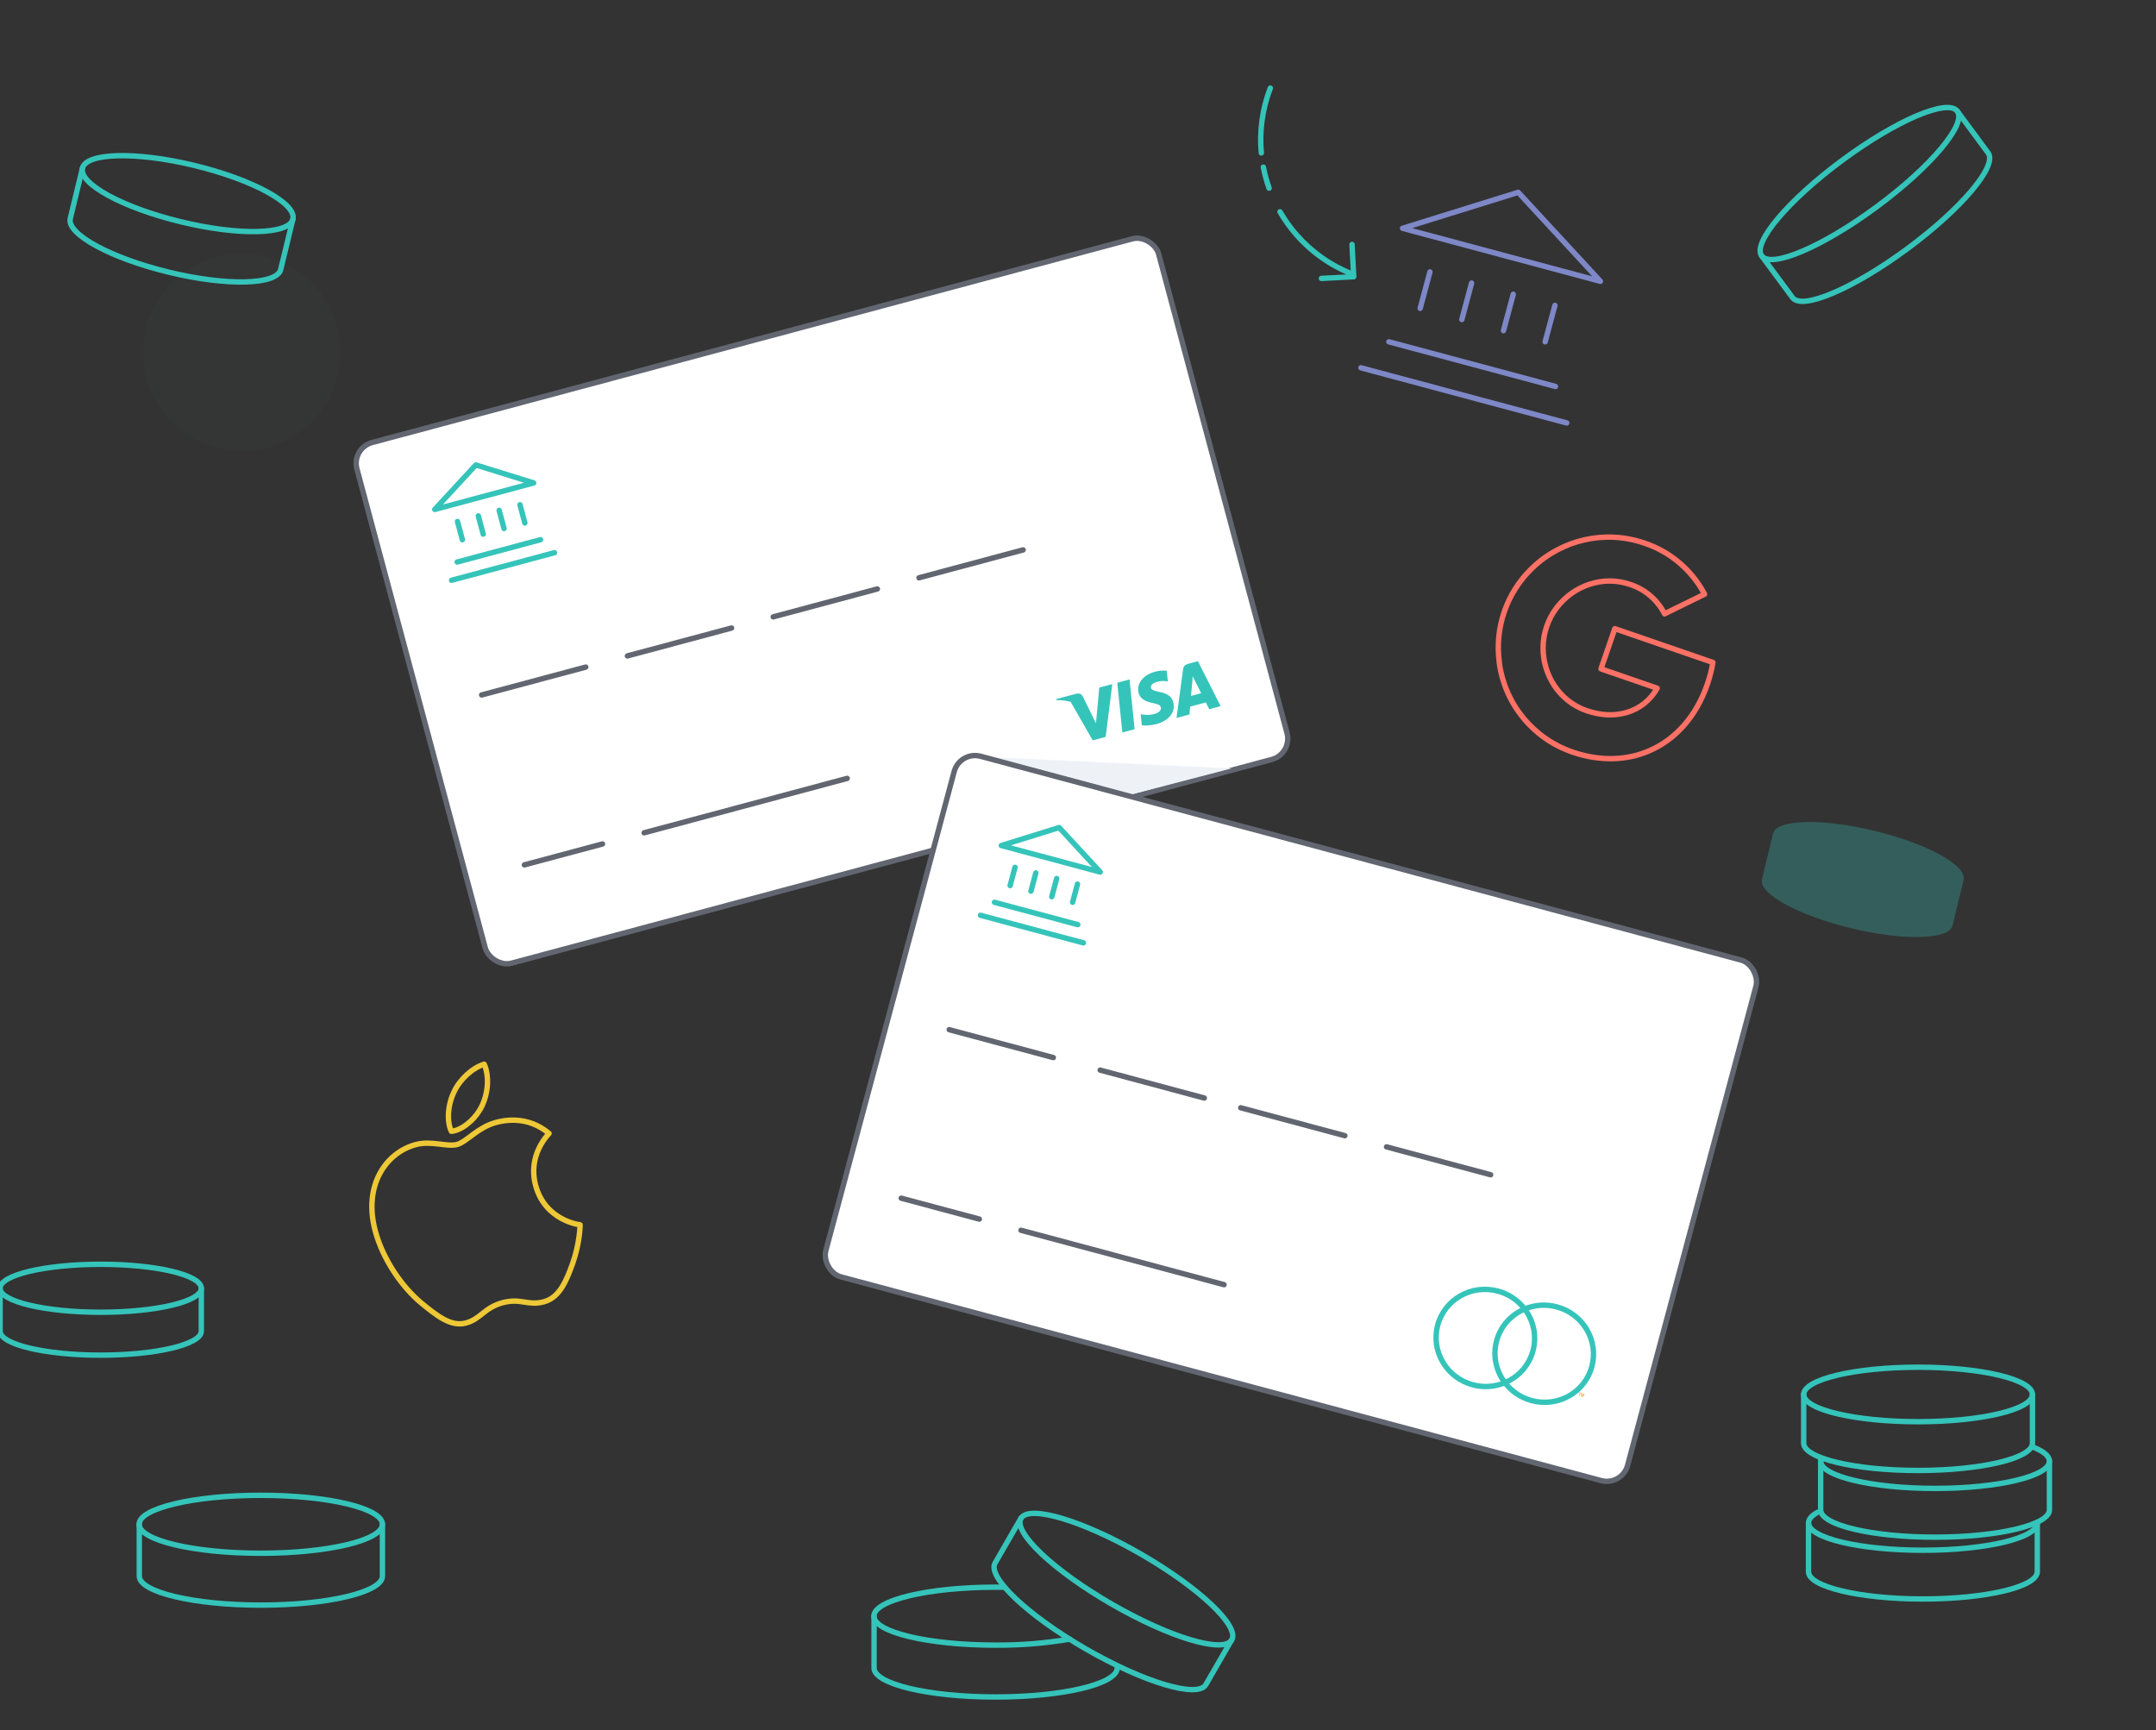 <svg xmlns="http://www.w3.org/2000/svg" xmlns:xlink="http://www.w3.org/1999/xlink" width="800px" height="642px" viewBox="0 0 800 642"><rect x="0" y="0" width="800" height="642" fill="#333333" stroke="none"/><title>pay</title><g id="pay" stroke="none" stroke-width="1" fill="none" fill-rule="evenodd"><circle id="Oval" fill="#616670" fill-rule="nonzero" opacity="0.03" cx="89.693" cy="130.72" r="36.611"></circle><path d="M141.91,565.585 L141.91,584.82 C141.91,590.762 121.687,595.577 96.798,595.577 C71.908,595.577 51.685,590.762 51.685,584.82 L51.685,565.585" id="Path" stroke="#35C4BA" stroke-width="2" stroke-linecap="round" stroke-linejoin="round"></path><ellipse id="Oval" stroke="#35C4BA" stroke-width="2" stroke-linecap="round" stroke-linejoin="round" cx="96.767" cy="565.585" rx="45.144" ry="10.749"></ellipse><g id="Group-4" transform="translate(646.834, 32.28)" stroke="#35C4BA" stroke-linecap="round" stroke-linejoin="round" stroke-width="2"><path d="M79.452,9 L90.885,24.471 C94.417,29.246 81.031,45.129 60.979,59.954 C40.927,74.779 21.824,82.954 18.293,78.147 L6.851,62.676" id="Path"></path><ellipse id="Oval" transform="translate(43.144, 35.821) rotate(-36.48) translate(-43.144, -35.821) " cx="43.144" cy="35.821" rx="45.144" ry="10.749"></ellipse></g><path d="M108.687,81.321 L104.16,99.989 C102.76,105.76 84.147,106.211 62.586,100.984 C41.026,95.757 24.676,86.852 26.076,81.08 L30.603,62.374" id="Path" stroke="#35C4BA" stroke-width="2" stroke-linecap="round" stroke-linejoin="round"></path><ellipse id="Oval" stroke="#35C4BA" stroke-width="2" stroke-linecap="round" stroke-linejoin="round" transform="translate(69.64, 71.848) rotate(-76.39) translate(-69.64, -71.848) " cx="69.64" cy="71.848" rx="10.749" ry="40.174"></ellipse><g id="Group" opacity="0.3" transform="translate(653.385, 299.017)" fill="#35C4BA" fill-rule="nonzero"><path d="M75.245,27.379 L71.115,44.428 C69.839,49.694 52.976,50.129 33.453,45.4 C13.93,40.671 -0.871,32.574 0.404,27.309 L4.535,10.251" id="Path"></path><ellipse id="Oval" transform="translate(39.864, 18.801) rotate(-76.39) translate(-39.864, -18.801) " cx="39.864" cy="18.801" rx="9.808" ry="36.378"></ellipse></g><path d="M74.7,478.012 L74.7,493.934 C74.7,498.849 57.977,502.832 37.366,502.832 C16.754,502.832 0.031,498.849 0.031,493.934 L0.031,478.012" id="Path" stroke="#35C4BA" stroke-width="2" stroke-linecap="round" stroke-linejoin="round"></path><ellipse id="Oval" stroke="#35C4BA" stroke-width="2" stroke-linecap="round" stroke-linejoin="round" cx="37.35" cy="478.012" rx="37.35" ry="8.898"></ellipse><path d="M414.546,618.802 L414.546,618.919 C414.546,624.853 394.323,629.668 369.433,629.668 C344.544,629.668 324.321,624.853 324.321,618.919 L324.321,599.676" id="Path" stroke="#35C4BA" stroke-width="2" stroke-linecap="round" stroke-linejoin="round"></path><path d="M396.882,608.208 C387.797,609.752 378.594,610.494 369.379,610.425 C344.442,610.425 324.266,605.611 324.266,599.676 C324.266,593.741 344.489,588.927 369.379,588.927 C370.507,588.927 371.634,588.927 372.739,588.927" id="Path" stroke="#35C4BA" stroke-width="2" stroke-linecap="round" stroke-linejoin="round"></path><path d="M457.045,608.418 L447.439,625.087 C444.476,630.236 424.556,624.309 402.957,611.864 C381.357,599.419 366.268,585.139 369.216,580.005 L378.821,563.36" id="Path" stroke="#35C4BA" stroke-width="2" stroke-linecap="round" stroke-linejoin="round"></path><ellipse id="Oval" stroke="#35C4BA" stroke-width="2" stroke-linecap="round" stroke-linejoin="round" transform="translate(417.945, 585.934) rotate(-60.04) translate(-417.945, -585.934) " cx="417.945" cy="585.934" rx="10.749" ry="45.144"></ellipse><path d="M755.947,565.104 L755.947,583.195 C755.947,588.78 736.945,593.307 713.502,593.307 C690.059,593.307 671.057,588.78 671.057,583.195 L671.057,565.104" id="Path" stroke="#35C4BA" stroke-width="2" stroke-linecap="round" stroke-linejoin="round"></path><path d="M755.947,565.104 C755.947,570.688 736.945,575.215 713.502,575.215 C690.059,575.215 671.057,570.688 671.057,565.104 C671.057,563.711 672.239,562.381 674.386,561.168" id="Path" stroke="#35C4BA" stroke-width="2" stroke-linecap="round" stroke-linejoin="round"></path><path d="M760.458,542.166 L760.458,560.258 C760.458,565.843 741.456,570.369 718.013,570.369 C694.57,570.369 675.568,565.843 675.568,560.258 L675.568,542.166" id="Path" stroke="#35C4BA" stroke-width="2" stroke-linecap="round" stroke-linejoin="round"></path><path d="M754.165,536.862 C758.155,538.417 760.458,540.222 760.458,542.166 C760.458,547.751 741.456,552.278 718.013,552.278 C694.57,552.278 675.568,547.751 675.568,542.166 C675.568,541.81 675.643,541.458 675.786,541.132" id="Path" stroke="#35C4BA" stroke-width="2" stroke-linecap="round" stroke-linejoin="round"></path><path d="M754.165,517.417 L754.165,535.508 C754.165,541.093 735.156,545.62 711.713,545.62 C688.27,545.62 669.268,541.093 669.268,535.508 L669.268,517.417" id="Path" stroke="#35C4BA" stroke-width="2" stroke-linecap="round" stroke-linejoin="round"></path><ellipse id="Oval" stroke="#35C4BA" stroke-width="2" stroke-linecap="round" stroke-linejoin="round" cx="711.713" cy="517.417" rx="42.445" ry="10.111"></ellipse><g id="Group-3" transform="translate(305, 223) rotate(-15) translate(-305, -223) translate(151, 123)"><rect id="Rectangle" stroke="#616670" stroke-width="2" fill="#FFFFFF" stroke-linecap="round" stroke-linejoin="round" x="0" y="0" width="308" height="200" rx="8"></rect><g id="Glyphs-/-TableCell-/-Visa" transform="translate(228, 157)" fill="#35C4BA"><path d="M38.636,0.335 C40.463,0.335 41.931,0.736 42.864,1.103 L42.864,1.103 L42.225,5.073 L41.801,4.863 C40.93,4.491 39.813,4.135 38.27,4.16 C36.422,4.16 35.568,4.975 35.567,5.736 C35.555,6.595 36.567,7.157 38.216,8.007 C40.939,9.313 42.196,10.895 42.179,12.982 C42.141,16.781 38.92,19.236 33.962,19.236 C31.846,19.213 29.806,18.77 28.706,18.26 L28.706,18.26 L29.366,14.162 L29.973,14.453 C31.524,15.137 32.528,15.413 34.417,15.413 C35.773,15.413 37.228,14.851 37.241,13.625 C37.248,12.823 36.631,12.249 34.792,11.353 C33.003,10.478 30.63,9.01 30.66,6.378 C30.687,2.82 33.971,0.335 38.636,0.335 Z M54.967,0.672 L58.786,18.971 L54.406,18.971 C54.406,18.971 54.277,18.345 54.137,17.672 L54.067,17.335 C53.973,16.886 53.883,16.46 53.832,16.228 C53.808,16.228 53.78,16.228 53.746,16.228 L53.151,16.227 C53.087,16.227 53.02,16.227 52.949,16.227 L52.497,16.226 C52.256,16.226 51.996,16.225 51.726,16.225 L51.176,16.224 C50.338,16.222 49.465,16.221 48.809,16.22 L48.234,16.219 C48.18,16.219 48.13,16.219 48.084,16.219 L47.789,16.218 C47.605,16.714 46.797,18.971 46.797,18.971 L46.797,18.971 L41.841,18.971 L48.848,2.19 C49.343,0.996 50.19,0.672 51.321,0.672 L51.321,0.672 L54.967,0.672 Z M28.7,0.654 L25.749,18.965 L21.03,18.965 L23.982,0.654 L28.7,0.654 Z M8.167,0.657 C9.192,0.697 10.021,1.041 10.306,2.202 L10.306,2.202 L11.959,10.615 L12.454,13.153 L17.072,0.669 L22.072,0.669 L14.642,18.946 L9.648,18.949 L5.453,3.045 C4.002,2.194 2.347,1.51 0.496,1.036 L0.496,1.036 L0.558,0.657 Z M51.653,5.608 C51.415,6.294 50.998,7.403 51.026,7.355 C51.026,7.355 50.555,8.641 50.073,9.954 L49.913,10.391 C49.594,11.26 49.293,12.078 49.146,12.473 L49.146,12.473 L53.063,12.473 C52.877,11.557 51.971,7.187 51.971,7.187 L51.971,7.187 Z" id="Combined-Shape"></path></g><line x1="23" y1="101" x2="63" y2="101" id="Line" stroke="#616670" stroke-width="2" stroke-linecap="round" stroke-linejoin="round"></line><line x1="22" y1="166" x2="52" y2="166" id="Line-Copy-4" stroke="#616670" stroke-width="2" stroke-linecap="round" stroke-linejoin="round"></line><line x1="68" y1="166" x2="146" y2="166" id="Line-Copy-5" stroke="#616670" stroke-width="2" stroke-linecap="round" stroke-linejoin="round"></line><line x1="79" y1="101" x2="119" y2="101" id="Line-Copy" stroke="#616670" stroke-width="2" stroke-linecap="round" stroke-linejoin="round"></line><line x1="135" y1="101" x2="175" y2="101" id="Line-Copy-2" stroke="#616670" stroke-width="2" stroke-linecap="round" stroke-linejoin="round"></line><line x1="191" y1="101" x2="231" y2="101" id="Line-Copy-3" stroke="#616670" stroke-width="2" stroke-linecap="round" stroke-linejoin="round"></line><g id="Group-2" transform="translate(22, 18)" stroke="#35C4BA" stroke-linecap="round" stroke-linejoin="round" stroke-width="2"><polygon id="Rectangle" points="21 0 40 12 2 12"></polygon><line x1="5" y1="33" x2="37" y2="33" id="Line-3"></line><line x1="1.235" y1="39" x2="40.765" y2="39" id="Line-3-Copy"></line><line x1="9" y1="18.5" x2="9" y2="25.5" id="Line-2"></line><line x1="17" y1="18.5" x2="17" y2="25.5" id="Line-2-Copy"></line><line x1="25" y1="18.5" x2="25" y2="25.5" id="Line-2-Copy-2"></line><line x1="33" y1="18.5" x2="33" y2="25.5" id="Line-2-Copy-3"></line></g></g><g id="Group-3-Copy" transform="translate(481.588, 405.341) rotate(-345) translate(-481.588, -405.341) translate(327.588, 295.341)"><polygon id="Path-2" fill="#EEF2F7" points="4.838 20.883 99.174 0.214 24.069 42.843"></polygon><rect id="Rectangle" stroke="#616670" stroke-width="2" fill="#FFFFFF" stroke-linecap="round" stroke-linejoin="round" x="0" y="20" width="308" height="200" rx="8"></rect><line x1="23" y1="121" x2="63" y2="121" id="Line" stroke="#616670" stroke-width="2" stroke-linecap="round" stroke-linejoin="round"></line><line x1="22" y1="186" x2="52" y2="186" id="Line-Copy-4" stroke="#616670" stroke-width="2" stroke-linecap="round" stroke-linejoin="round"></line><line x1="68" y1="186" x2="146" y2="186" id="Line-Copy-5" stroke="#616670" stroke-width="2" stroke-linecap="round" stroke-linejoin="round"></line><line x1="81" y1="121" x2="121" y2="121" id="Line-Copy" stroke="#616670" stroke-width="2" stroke-linecap="round" stroke-linejoin="round"></line><line x1="135" y1="121" x2="175" y2="121" id="Line-Copy-2" stroke="#616670" stroke-width="2" stroke-linecap="round" stroke-linejoin="round"></line><line x1="191" y1="121" x2="231" y2="121" id="Line-Copy-3" stroke="#616670" stroke-width="2" stroke-linecap="round" stroke-linejoin="round"></line><g id="Group-2" transform="translate(22, 38)" stroke="#35C4BA" stroke-linecap="round" stroke-linejoin="round" stroke-width="2"><polygon id="Rectangle" points="21 0 40 12 2 12"></polygon><line x1="5" y1="33" x2="37" y2="33" id="Line-3"></line><line x1="1.235" y1="39" x2="40.765" y2="39" id="Line-3-Copy"></line><line x1="9" y1="18.5" x2="9" y2="25.5" id="Line-2"></line><line x1="17" y1="18.5" x2="17" y2="25.5" id="Line-2-Copy"></line><line x1="25" y1="18.5" x2="25" y2="25.5" id="Line-2-Copy-2"></line><line x1="33" y1="18.5" x2="33" y2="25.5" id="Line-2-Copy-3"></line></g><g id="mc_symbol_rgb" transform="translate(226, 162)"><path d="M23.091,18 C23.091,12.258 25.825,7.144 30.082,3.849 C26.968,1.438 23.04,0 18.77,0 C8.661,0 0.466,8.059 0.466,18 C0.466,27.941 8.661,36 18.77,36 C23.04,36 26.968,34.562 30.082,32.151 C25.825,28.855 23.091,23.741 23.091,18" id="Fill-2" stroke="#35C4BA" stroke-width="2" stroke-linecap="round" stroke-linejoin="round"></path><path d="M59.698,18 C59.698,27.941 51.503,36 41.395,36 C37.125,36 33.196,34.562 30.082,32.151 C34.34,28.855 37.073,23.741 37.073,18 C37.073,12.258 34.34,7.144 30.082,3.849 C33.196,1.438 37.125,0 41.395,0 C51.503,0 59.698,8.059 59.698,18" id="Fill-3" stroke="#35C4BA" stroke-width="2" stroke-linecap="round" stroke-linejoin="round"></path><path d="M59.584,29.853 L59.584,28.455 L59.344,28.455 L59.067,29.416 L58.791,28.455 L58.55,28.455 L58.55,29.853 L58.719,29.853 L58.719,28.799 L58.979,29.707 L59.155,29.707 L59.415,28.796 L59.415,29.853 L59.584,29.853 Z M58.061,29.853 L58.061,28.693 L58.369,28.693 L58.369,28.458 L57.584,28.458 L57.584,28.693 L57.893,28.693 L57.893,29.853 L58.061,29.853 L58.061,29.853 Z" id="Fill-4" fill="#F79E1B"></path></g></g><path d="M175.086,419.005 C179.193,419.005 184.358,416.247 187.409,412.551 C190.226,409.148 192.221,404.513 192.221,399.819 C192.221,399.173 192.163,398.528 192.045,398 C187.468,398.176 181.952,401.051 178.665,404.923 C176.083,407.857 173.677,412.551 173.677,417.244 C173.677,417.948 173.795,418.652 173.853,418.887 C174.147,418.946 174.616,419.005 175.086,419.005 Z M160.649,489 C166.283,489 168.748,485.245 175.731,485.245 C182.832,485.245 184.416,488.883 190.637,488.883 C196.799,488.883 200.906,483.25 204.78,477.676 C209.122,471.281 210.941,465.062 211,464.769 C210.648,464.651 198.852,459.84 198.852,446.346 C198.852,434.67 208.125,429.448 208.653,429.037 C202.55,420.237 193.219,420.002 190.637,420.002 C183.771,420.002 178.196,424.168 174.616,424.168 C170.802,424.168 165.814,420.237 159.828,420.237 C148.502,420.237 137,429.624 137,447.284 C137,458.315 141.225,469.932 146.507,477.442 C151.025,483.778 154.957,489 160.649,489 Z" id="&#xF8FF;" stroke="#EEC836" stroke-width="2" stroke-linecap="round" stroke-linejoin="round" transform="translate(174, 443.5) rotate(-15) translate(-174, -443.5) "></path><path d="M596.829,199.002 C606.976,198.889 616.726,202.704 624.152,209.651 L624.152,209.651 L612.475,221.381 C608.28,217.338 602.668,215.117 596.829,215.231 C586.172,215.231 577.159,222.463 573.927,232.2 L573.927,232.2 L573.912,232.189 C572.227,237.301 572.232,242.807 573.927,247.859 C577.159,257.54 586.172,264.771 596.829,264.771 C602.328,264.771 607.033,263.348 610.717,260.842 L610.717,260.842 L611.073,260.601 C615.188,257.742 617.999,253.299 618.88,248.372 L618.88,248.372 L596.829,248.372 L596.829,232.599 L635.32,232.599 C635.773,235.332 636,238.122 636,240.912 C636,253.44 631.578,263.974 623.869,271.092 C617.123,277.356 607.826,281 596.829,281 C581.41,281 567.295,272.288 560.379,258.451 L560.379,258.451 L560.379,258.394 C554.54,246.834 554.54,233.168 560.379,221.609 L560.379,221.609 L560.602,221.169 C567.595,207.586 581.574,199.002 596.829,199.002 Z" id="Combined-Shape" stroke="#FB7165" stroke-width="2" stroke-linecap="round" stroke-linejoin="round" transform="translate(596, 240) rotate(19) translate(-596, -240) "></path><g id="Group-2" transform="translate(553, 110) rotate(-345) translate(-553, -110) translate(511, 70)" stroke="#7E88C7" stroke-linecap="round" stroke-linejoin="round" stroke-width="2"><polygon id="Rectangle" points="42 0 80 24 4 24"></polygon><line x1="10" y1="66" x2="74" y2="66" id="Line-3"></line><line x1="2.471" y1="78" x2="81.529" y2="78" id="Line-3-Copy"></line><line x1="18" y1="37" x2="18" y2="51" id="Line-2"></line><line x1="34" y1="37" x2="34" y2="51" id="Line-2-Copy"></line><line x1="50" y1="37" x2="50" y2="51" id="Line-2-Copy-2"></line><line x1="66" y1="37" x2="66" y2="51" id="Line-2-Copy-3"></line></g><path d="M460,40.5 C460,48.988 461.977,57.015 465.495,64.145 M468.09,68.801 C469.522,71.094 471.122,73.27 472.874,75.312 M479.801,82.055 C482.548,84.285 485.52,86.249 488.679,87.906 C496.097,91.798 504.542,94 513.5,94" id="Shape" stroke="#35C4BA" stroke-width="2" stroke-linecap="round" stroke-linejoin="round" transform="translate(486.75, 67.25) rotate(-339) translate(-486.75, -67.25) "></path><polyline id="Path" stroke="#35C4BA" stroke-width="2" stroke-linecap="round" stroke-linejoin="round" transform="translate(496, 97) rotate(-3) translate(-496, -97) " points="502 91 502 103 490 103"></polyline></g></svg>